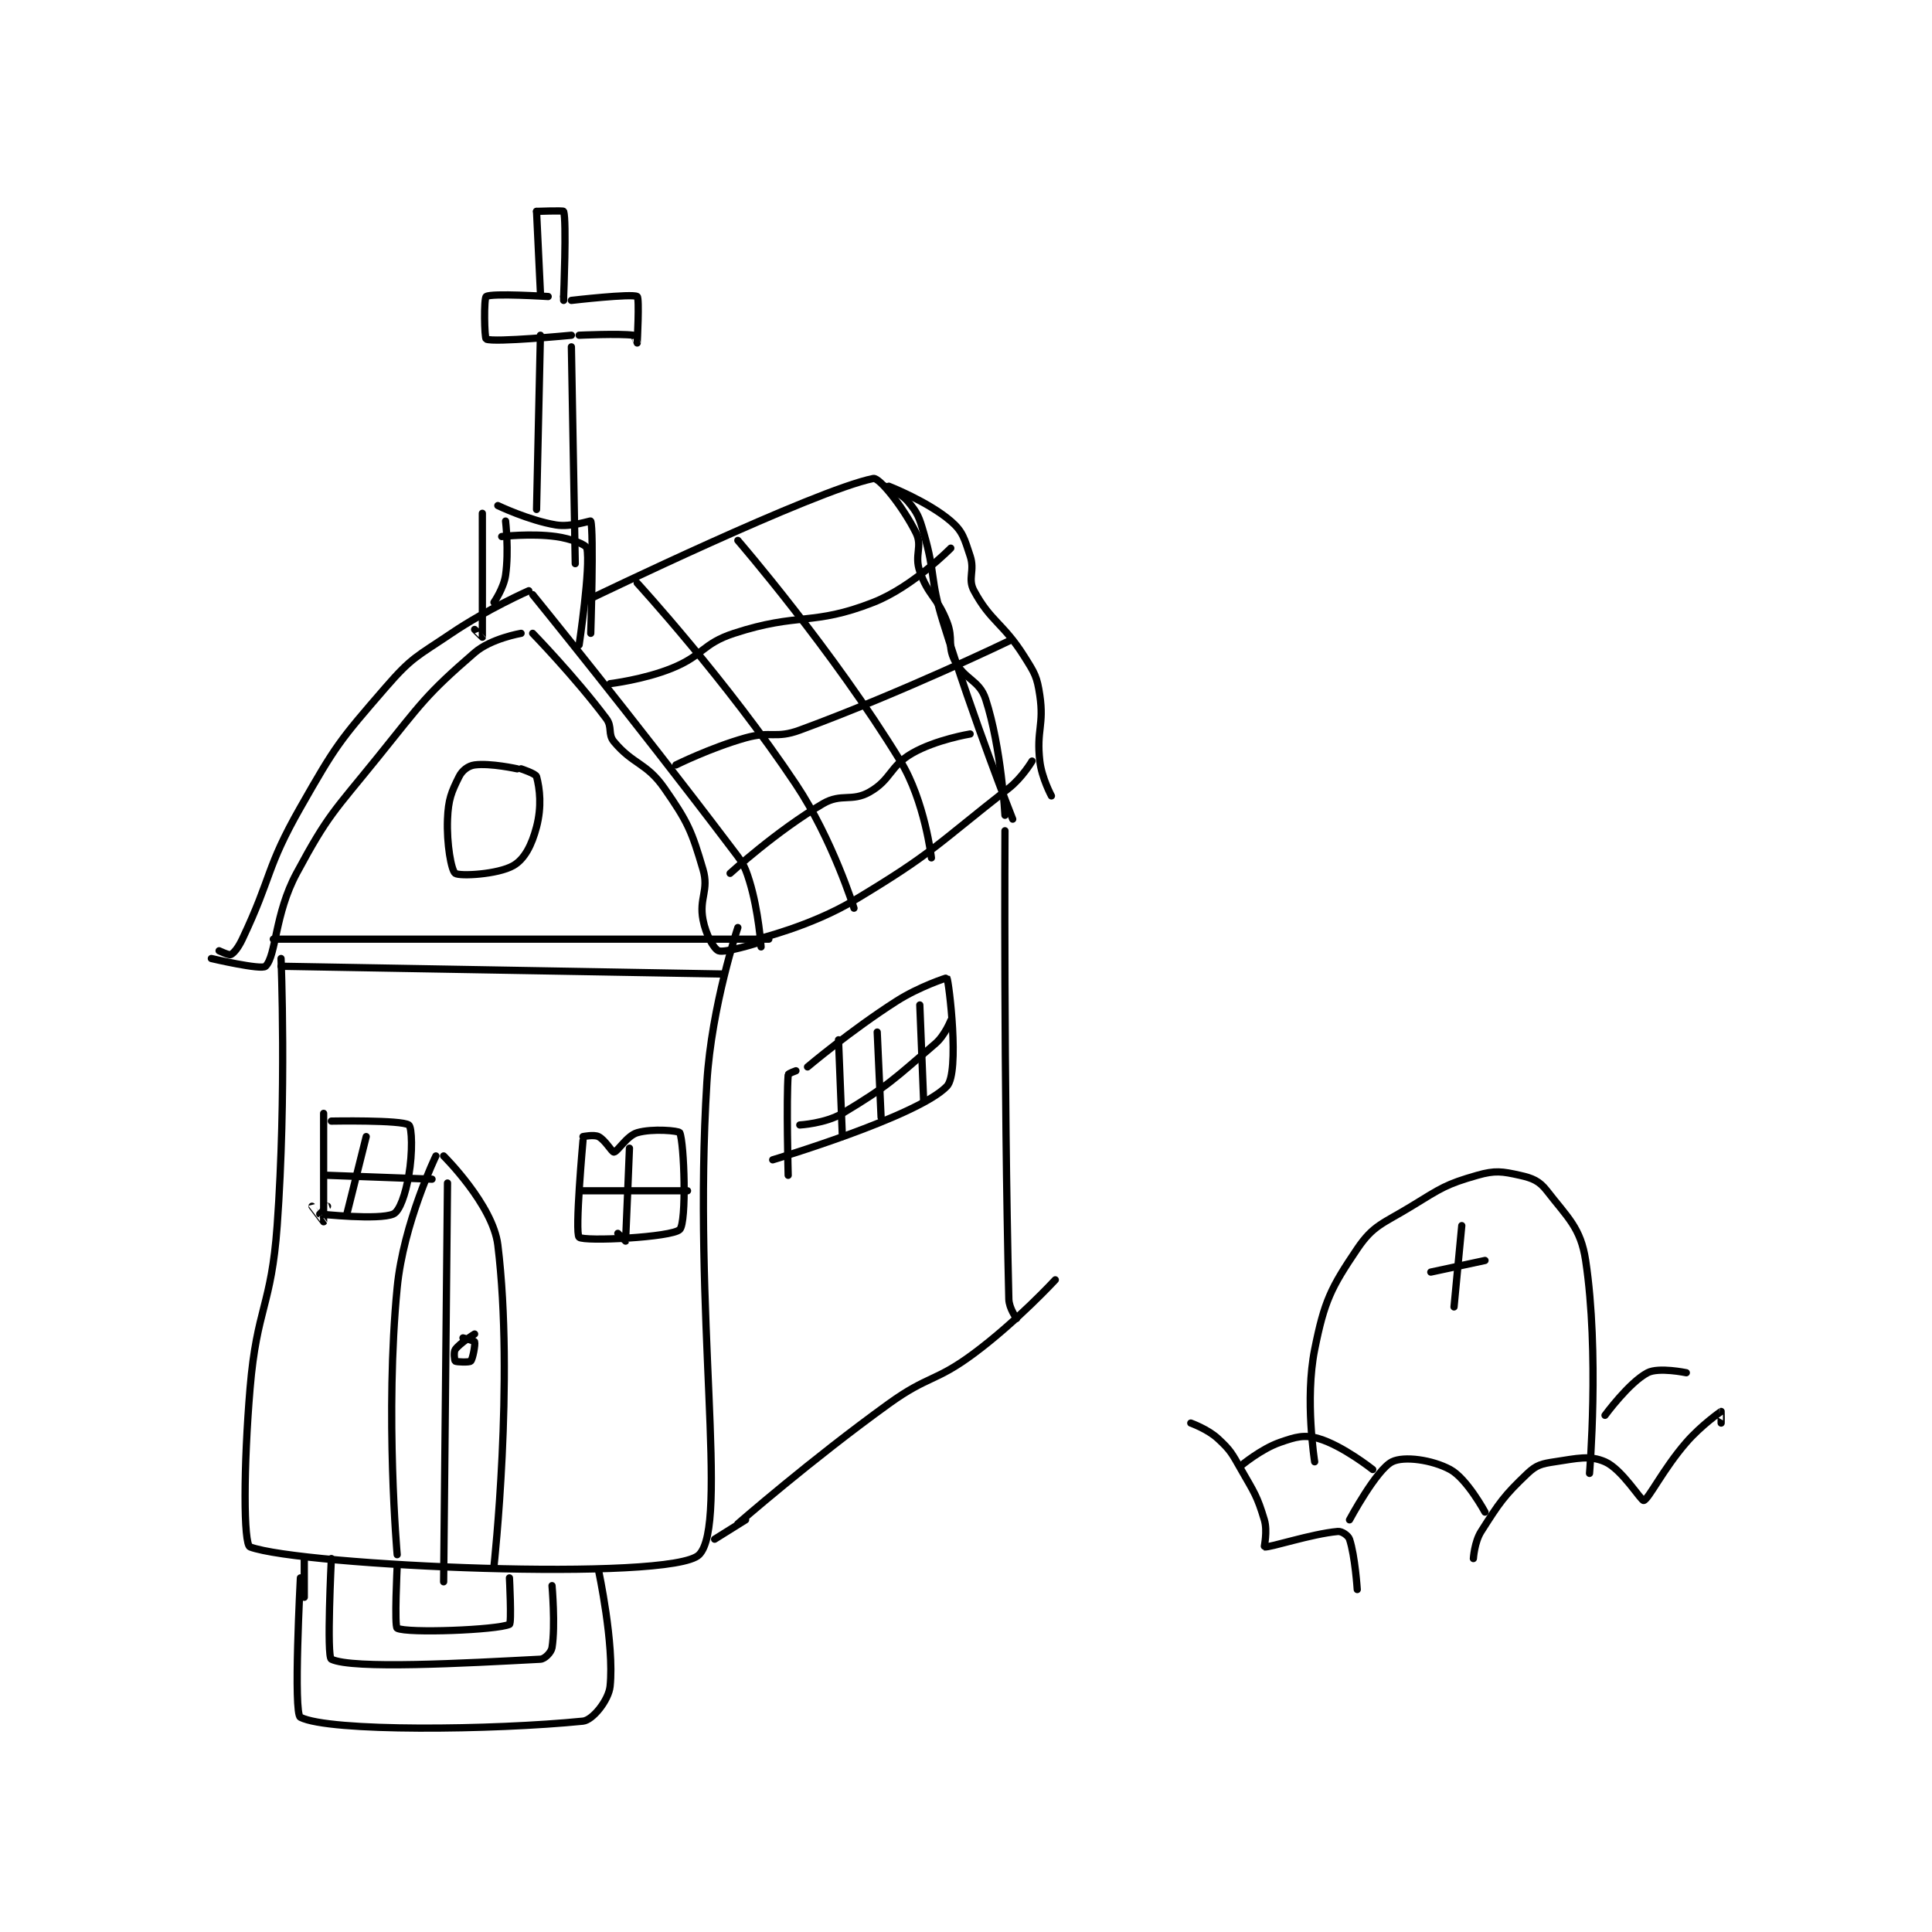 <?xml version="1.0" encoding="utf-8"?>
<!DOCTYPE svg PUBLIC "-//W3C//DTD SVG 1.1//EN" "http://www.w3.org/Graphics/SVG/1.1/DTD/svg11.dtd">
<svg viewBox="0 0 800 800" preserveAspectRatio="xMinYMin meet" xmlns="http://www.w3.org/2000/svg" version="1.1">
<g fill="none" stroke="black" stroke-linecap="round" stroke-linejoin="round" stroke-width="1.872">
<g transform="translate(87.52,87.52) scale(1.603) translate(-196,-49.133)">
<path id="0" d="M278 147.133 C278 147.133 267.255 151.88 258 158.133 C249.073 164.165 247.865 164.212 241 172.133 C229.038 185.935 228.167 187.029 219 203.133 C210.04 218.873 211.747 220.779 204 237.133 C202.978 239.29 201.866 240.7 201 241.133 C200.567 241.35 198 240.133 198 240.133 "/>
<path id="1" d="M279 148.133 C279 148.133 305.386 180.608 330 213.133 C333.037 217.147 333.599 217.58 335 222.133 C337.383 229.878 338 239.133 338 239.133 "/>
<path id="2" d="M276 158.133 C276 158.133 268.256 159.453 264 163.133 C251.395 174.035 250.421 175.981 239 190.133 C227.634 204.217 226.25 204.772 218 220.133 C212.345 230.664 212.78 241.354 210 244.133 C208.958 245.176 196 242.133 196 242.133 "/>
<path id="3" d="M337 238.133 C337 238.133 328.54 240.793 327 240.133 C325.748 239.597 323.723 235.926 323 232.133 C321.928 226.506 324.593 224.549 323 219.133 C320.067 209.16 319.098 206.883 313 198.133 C308.408 191.545 304.939 192.06 300 186.133 C298.342 184.143 299.667 182.356 298 180.133 C289.943 169.391 279 158.133 279 158.133 "/>
<path id="4" d="M214 242.133 C214 242.133 215.448 277.164 213 311.133 C211.493 332.037 207.759 332.275 206 353.133 C204.307 373.212 204.272 393.493 206 394.133 C219.276 399.055 315.009 403.243 322 396.133 C329.734 388.269 320.306 333.974 324 274.133 C325.225 254.291 332 234.133 332 234.133 "/>
<path id="5" d="M275 193.133 C275 193.133 268.052 191.593 264 192.133 C262.359 192.352 260.8 193.532 260 195.133 C257.999 199.136 257.204 201.029 257 206.133 C256.744 212.523 257.99 219.42 259 220.133 C260.155 220.949 269.991 220.424 274 218.133 C276.909 216.471 278.782 212.803 280 208.133 C281.369 202.884 280.847 198.311 280 195.133 C279.8 194.384 276 193.133 276 193.133 "/>
<path id="6" d="M214 244.133 L328 246.133 "/>
<path id="7" d="M212 237.133 L340 237.133 "/>
<path id="8" d="M254 293.133 C254 293.133 245.614 310.508 244 327.133 C240.815 359.937 244 396.133 244 396.133 "/>
<path id="9" d="M256 293.133 C256 293.133 268.725 305.74 270 316.133 C274.274 350.984 269 399.133 269 399.133 "/>
<path id="10" d="M292 289.133 C292 289.133 289.837 313.064 291 314.133 C292.277 315.308 315.042 314.166 317 312.133 C318.81 310.254 318.152 289.752 317 287.133 C316.777 286.627 309.957 285.97 306 287.133 C303.313 287.924 300.957 292.038 300 292.133 C299.47 292.186 297.748 289.008 296 288.133 C294.834 287.55 292 288.133 292 288.133 "/>
<path id="11" d="M304 291.133 C304 291.133 303.042 314.824 303 315.133 C302.997 315.155 301 313.133 301 313.133 "/>
<path id="12" d="M292 302.133 L319 302.133 "/>
<path id="13" d="M225 282.133 C225 282.133 225.017 309.995 225 310.133 C224.998 310.151 222 306.133 222 306.133 "/>
<path id="14" d="M227 284.133 C227 284.133 245.086 283.793 247 285.133 C247.842 285.722 248.02 292.267 247 298.133 C246.161 302.959 244.65 307.416 243 308.133 C239.243 309.767 224.201 308.157 224 308.133 C223.981 308.131 226 306.133 226 306.133 "/>
<path id="15" d="M236 288.133 L231 308.133 "/>
<path id="16" d="M226 298.133 L253 299.133 "/>
<path id="17" d="M257 300.133 L256 403.133 "/>
<path id="18" d="M264 339.133 C264 339.133 260.182 341.479 259 343.133 C258.532 343.789 258.82 345.998 259 346.133 C259.32 346.373 262.642 346.491 263 346.133 C263.536 345.597 264.221 341.797 264 341.133 C263.905 340.849 261 340.133 261 340.133 "/>
<path id="19" d="M266 127.133 C266 127.133 266.023 158.792 266 159.133 C265.999 159.153 264 157.133 264 157.133 "/>
<path id="20" d="M270 125.133 C270 125.133 277.99 128.965 285 130.133 C288.911 130.785 293.945 128.964 294 129.133 C294.836 131.733 294 158.133 294 158.133 "/>
<path id="21" d="M272 129.133 C272 129.133 272.902 136.817 272 143.133 C271.521 146.485 269 150.133 269 150.133 "/>
<path id="22" d="M271 133.133 C271 133.133 278.558 132.255 285 133.133 C288.869 133.661 292.804 135.217 293 136.133 C294.024 140.91 291 161.133 291 161.133 "/>
<path id="23" d="M280 49.133 L281 70.133 "/>
<path id="24" d="M280 49.133 C280 49.133 286.92 48.88 287 49.133 C287.795 51.63 287 71.133 287 71.133 "/>
<path id="25" d="M287 71.133 L287 72.133 "/>
<path id="26" d="M283 71.133 C283 71.133 268.358 70.2 267 71.133 C266.358 71.575 266.528 81.919 267 82.133 C269.034 83.058 289 81.133 289 81.133 "/>
<path id="27" d="M289 72.133 C289 72.133 304.723 70.307 306 71.133 C306.606 71.526 306.002 83.117 306 83.133 C306 83.136 305.326 81.177 305 81.133 C301.399 80.653 291 81.133 291 81.133 "/>
<path id="28" d="M281 81.133 L280 126.133 "/>
<path id="29" d="M289 84.133 L290 140.133 "/>
<path id="30" d="M244 399.133 C244 399.133 243.239 414.74 244 415.133 C246.619 416.488 269.72 415.604 273 414.133 C273.599 413.865 273 402.133 273 402.133 "/>
<path id="31" d="M284 404.133 C284 404.133 284.898 414.447 284 420.133 C283.805 421.368 282.147 423.073 281 423.133 C261.383 424.166 232.48 425.772 227 423.133 C225.73 422.522 227 397.133 227 397.133 "/>
<path id="32" d="M219 402.133 C219 402.133 217.135 437.188 219 438.133 C226.512 441.941 268.814 441.452 292 439.133 C294.513 438.882 298.633 433.708 299 430.133 C300.12 419.212 296 400.133 296 400.133 "/>
<path id="33" d="M220 397.133 L220 407.133 "/>
<path id="34" d="M332 388.133 C332 388.133 351.01 371.552 371 357.133 C381.222 349.76 383.013 351.565 393 344.133 C404.079 335.888 414 325.133 414 325.133 "/>
<path id="35" d="M334 387.133 L326 392.133 "/>
<path id="36" d="M337 237.133 C337 237.133 350.946 233.766 362 227.133 C382.468 214.852 383.089 212.933 402 198.133 C405.462 195.424 408 191.133 408 191.133 "/>
<path id="37" d="M294 149.133 C294 149.133 351.855 121.198 367 118.133 C368.56 117.818 374.685 125.504 378 132.133 C379.785 135.703 377.515 137.865 379 142.133 C381.214 148.5 383.445 148.603 386 155.133 C387.75 159.607 386.039 161.211 388 165.133 C390.496 170.125 394.376 170.136 396 175.133 C400.076 187.676 401 205.133 401 205.133 "/>
<path id="38" d="M401 209.133 C401 209.133 400.657 273.727 402 330.133 C402.056 332.486 404 335.133 404 335.133 "/>
<path id="39" d="M306 145.133 C306 145.133 329.168 170.386 347 197.133 C356.44 211.294 362 229.133 362 229.133 "/>
<path id="40" d="M332 134.133 C332 134.133 356.591 162.582 374 191.133 C380.297 201.46 382 216.133 382 216.133 "/>
<path id="41" d="M370 120.133 C370 120.133 374.069 121.816 376 124.133 C378.432 127.052 378.811 128.039 380 132.133 C383.173 143.062 381.548 144.025 385 155.133 C392.958 180.736 403 206.133 403 206.133 "/>
<path id="42" d="M299 171.133 C299 171.133 307.702 170.098 315 167.133 C323.139 163.827 322.806 160.812 331 158.133 C347.704 152.672 351.307 156.298 367 150.133 C377.223 146.117 387 136.133 387 136.133 "/>
<path id="43" d="M316 192.133 C316 192.133 324.988 187.668 334 185.133 C340.572 183.285 341.727 185.44 348 183.133 C374.587 173.358 402 160.133 402 160.133 "/>
<path id="44" d="M392 184.133 C392 184.133 383.149 185.586 377 189.133 C371.235 192.46 371.582 195.978 366 199.133 C361.409 201.728 358.735 199.371 354 202.133 C342.118 209.064 330 220.133 330 220.133 "/>
<path id="45" d="M371 120.133 C371 120.133 381.14 124.11 387 129.133 C390.142 131.826 390.522 133.698 392 138.133 C393.293 142.014 391.284 143.947 393 147.133 C397.317 155.15 400.529 155.445 406 164.133 C408.719 168.452 409.286 169.315 410 174.133 C411.146 181.867 409.081 183.17 410 191.133 C410.505 195.511 413 200.133 413 200.133 "/>
<path id="46" d="M347 271.133 C347 271.133 345.022 271.834 345 272.133 C344.498 278.903 345 298.133 345 298.133 "/>
<path id="47" d="M350 270.133 C350 270.133 361.225 260.656 373 253.133 C378.854 249.394 385.969 247.081 386 247.133 C386.517 248.009 389.373 271.61 386 275.133 C378.521 282.945 341 294.133 341 294.133 "/>
<path id="48" d="M368 261.133 L369 283.133 "/>
<path id="49" d="M348 285.133 C348 285.133 354.619 284.762 359 282.133 C370.91 274.987 372.274 273.327 383 264.133 C385.487 262.001 387 258.133 387 258.133 "/>
<path id="50" d="M358 263.133 L359 288.133 "/>
<path id="51" d="M379 254.133 L380 279.133 "/>
<path id="52" d="M481 372.133 C481 372.133 478.428 355.995 481 343.133 C483.502 330.626 485.182 327.224 492 317.133 C496.173 310.958 498.652 310.637 506 306.133 C513.76 301.377 514.913 300.444 523 298.133 C527.612 296.815 529.427 297.117 534 298.133 C537.28 298.862 539.041 299.598 541 302.133 C546.356 309.065 549.726 311.681 551 320.133 C554.601 344.03 552 375.133 552 375.133 "/>
<path id="53" d="M462 373.133 C462 373.133 467.113 368.844 472 367.133 C476.18 365.67 478.317 365.059 482 366.133 C488.195 367.94 496 374.133 496 374.133 "/>
<path id="54" d="M490 387.133 C490 387.133 496.95 374.158 501 372.133 C504.065 370.601 511.348 371.614 516 374.133 C520.327 376.477 525 385.133 525 385.133 "/>
<path id="55" d="M522 397.133 C522 397.133 522.269 392.853 524 390.133 C528.737 382.69 529.886 380.926 536 375.133 C538.296 372.958 539.646 372.637 543 372.133 C548.853 371.255 552.017 370.402 556 372.133 C560.396 374.045 565.352 382.288 566 382.133 C567.239 381.838 571.053 373.973 577 367.133 C580.831 362.727 585.855 359.214 586 359.133 C586.018 359.123 586 362.133 586 362.133 "/>
<path id="56" d="M449 362.133 C449 362.133 453.346 363.683 456 366.133 C459.323 369.2 459.593 369.921 462 374.133 C465.46 380.189 466.146 380.955 468 387.133 C468.877 390.056 467.915 394.12 468 394.133 C469.412 394.356 480.063 390.764 487 390.133 C488.01 390.041 489.685 391.187 490 392.133 C491.438 396.446 492 405.133 492 405.133 "/>
<path id="57" d="M577 349.133 C577 349.133 569.859 347.636 567 349.133 C562.209 351.643 556 360.133 556 360.133 "/>
<path id="58" d="M519 311.133 L517 332.133 "/>
<path id="59" d="M511 323.133 L525 320.133 "/>
</g>
</g>
</svg>
